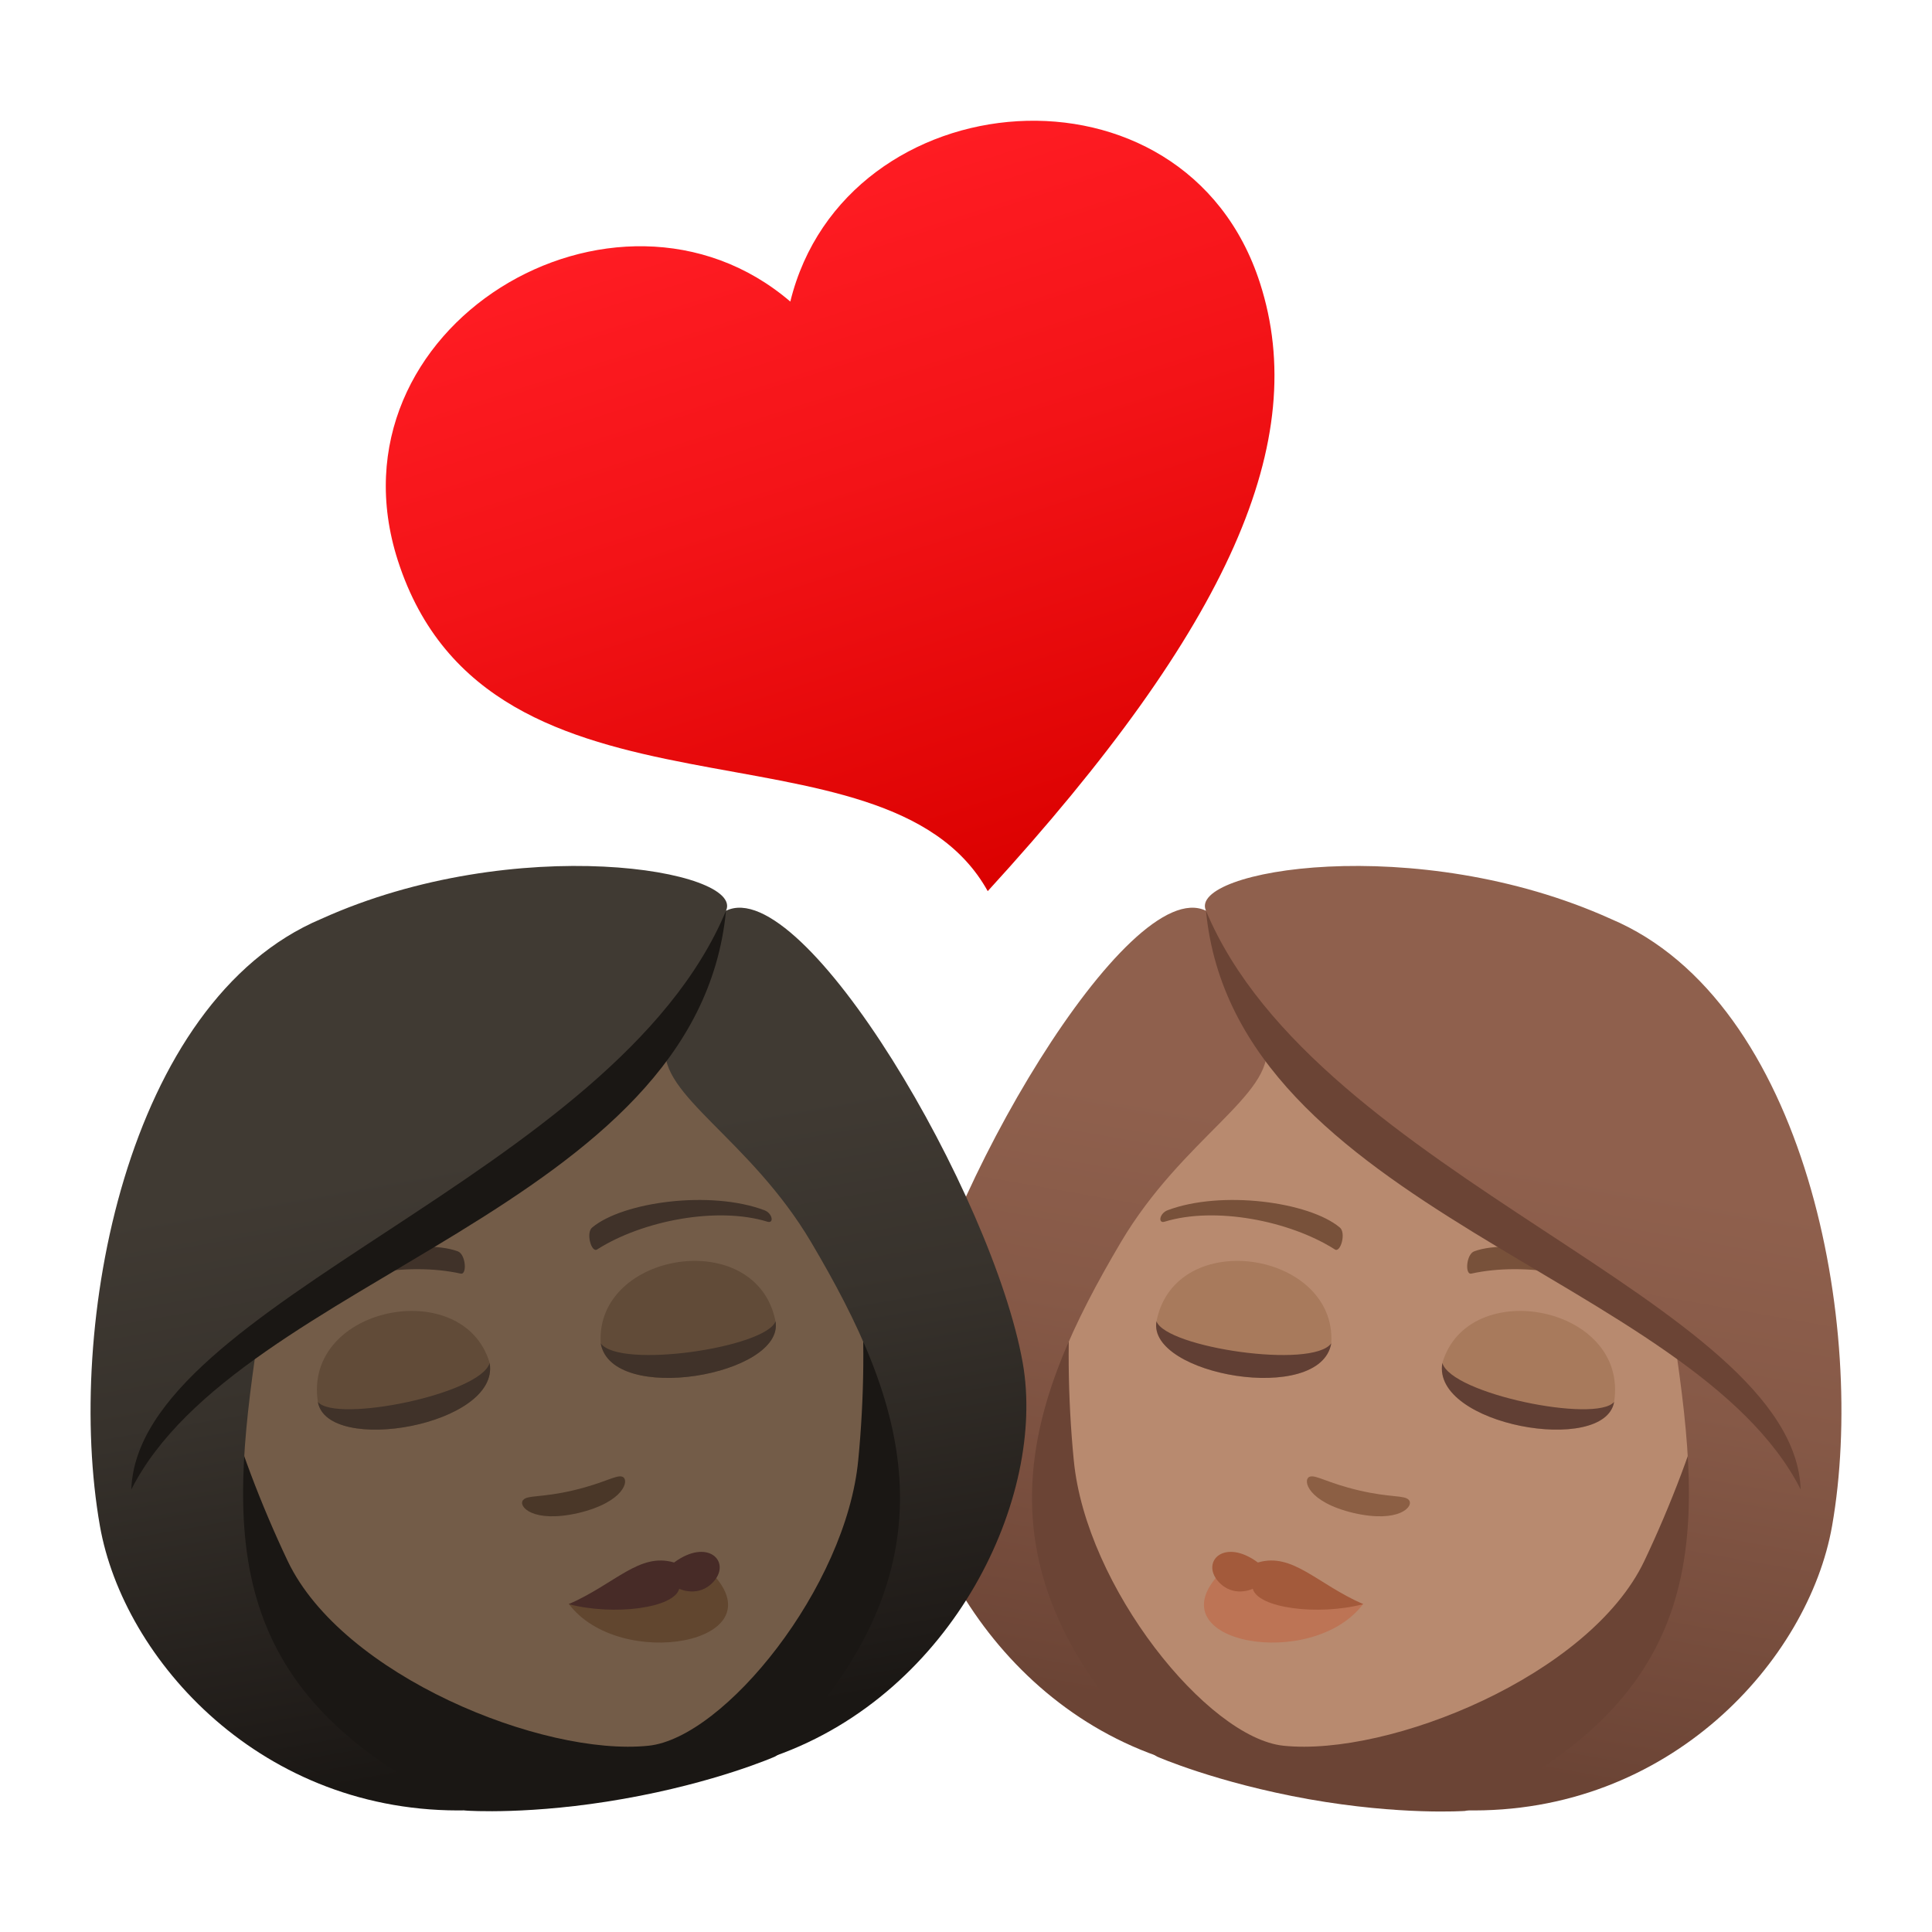 <?xml version="1.0" encoding="utf-8"?>
<!-- Generator: Adobe Illustrator 24.1.2, SVG Export Plug-In . SVG Version: 6.00 Build 0)  -->
<svg version="1.1" id="Layer_1" xmlns="http://www.w3.org/2000/svg" xmlns:xlink="http://www.w3.org/1999/xlink" x="0px" y="0px"
	 width="64px" height="64px" viewBox="0 0 64 64" style="enable-background:new 0 0 64 64;" xml:space="preserve">
<style type="text/css">
	.st0{fill:#6B4435;}
	.st1{fill:#B88A6F;}
	.st2{fill:#78513A;}
	.st3{fill:#8C5F44;}
	.st4{fill:url(#SVGID_1_);}
	.st5{fill:#BD7455;}
	.st6{fill:#A35A3B;}
	.st7{fill:#A87A5C;}
	.st8{fill:#613F34;}
	.st9{fill:url(#SVGID_2_);}
	.st10{fill:#1A1714;}
	.st11{fill:#735C48;}
	.st12{fill:#403229;}
	.st13{fill:#4A3728;}
	.st14{fill:url(#SVGID_3_);}
	.st15{fill:#61462F;}
	.st16{fill:#472B27;}
	.st17{fill:#614B38;}
</style>
<path class="st0" d="M38.33,58.19c-9.47-5.87-6.74-15.37-6.74-15.37l28.53,5.03c0,0-0.69,9.86-11.59,12.14c0,0-2.13,0.15-5.18-0.39
	C40.28,59.05,38.33,58.19,38.33,58.19z"/>
<path class="st1" d="M48.46,30.56c7.39,1.3,9.89,7.95,8.08,15.61c-0.37,1.54-1.2,3.71-2.07,5.54c-1.81,3.8-8.45,6.48-11.95,6.12
	c-2.52-0.26-6.55-5.26-6.95-9.46c-0.2-2.02-0.23-4.34-0.05-5.91C36.44,34.65,41.06,29.26,48.46,30.56z"/>
<path class="st2" d="M38.68,40.09c1.78-0.67,4.68-0.28,5.7,0.57c0.22,0.17,0.03,0.85-0.16,0.73c-1.51-0.96-3.98-1.43-5.64-0.92
	C38.35,40.54,38.41,40.19,38.68,40.09z"/>
<path class="st2" d="M54.39,42.86c-1.44-1.24-4.29-1.87-5.55-1.41c-0.27,0.09-0.32,0.79-0.1,0.74c1.75-0.39,4.23,0.01,5.62,1.06
	C54.54,43.39,54.61,43.04,54.39,42.86z"/>
<path class="st3" d="M43.38,48.92c0.2-0.08,0.57,0.2,1.63,0.45c1.06,0.25,1.52,0.15,1.66,0.32c0.18,0.2-0.31,0.78-1.83,0.43
	C43.32,49.76,43.14,49.02,43.38,48.92z"/>
<linearGradient id="SVGID_1_" gradientUnits="userSpaceOnUse" x1="338.025" y1="87.144" x2="338.025" y2="56.627" gradientTransform="matrix(-0.985 -0.174 -0.174 0.985 391.442 31.945)">
	<stop  offset="0.05" style="stop-color:#6B4435"/>
	<stop  offset="0.088" style="stop-color:#6E4637"/>
	<stop  offset="0.467" style="stop-color:#865947"/>
	<stop  offset="0.7" style="stop-color:#8F604D"/>
</linearGradient>
<path class="st4" d="M39.95,30.17c-0.63-1.35,6.97-2.64,13.41,0.27c6.47,2.73,8.49,13.51,7.33,20.11
	c-0.78,4.43-5.37,9.57-12.17,9.42c8.2-3.82,7.91-9.09,6.95-15.58c-4.55-3.82-10.16-5.53-13.52-9.74c0.24,1.62-2.79,3.07-4.82,6.5
	c-3.08,5.21-5.15,10.67,1.2,17.02c-5.93-2.1-8.99-8.59-8.21-13.02C31.11,39.58,37.38,28.92,39.95,30.17z"/>
<path class="st0" d="M59.65,49.34c-3.57-7.03-18.75-9.28-19.7-19.17C43.63,38.98,59.43,43.14,59.65,49.34z"/>
<path class="st5" d="M40.4,52.13c-2.17,2.3,3.07,3.25,4.76,1L40.4,52.13z"/>
<path class="st6" d="M41.67,51.76c1.15-0.34,1.94,0.7,3.49,1.38c-1.51,0.39-3.49,0.13-3.66-0.51c0,0-0.65,0.32-1.15-0.25
	C39.78,51.72,40.56,50.94,41.67,51.76z"/>
<path class="st7" d="M53.47,46.44c-0.31,1.78-6.05,0.77-5.69-1.29C48.64,42.23,53.96,43.26,53.47,46.44z"/>
<path class="st8" d="M53.47,46.44c-0.31,1.78-6.05,0.77-5.69-1.29C48.08,46.18,52.87,47.15,53.47,46.44z"/>
<path class="st7" d="M38.31,43.77c-0.31,1.78,5.43,2.79,5.79,0.73C44.29,41.46,38.94,40.6,38.31,43.77z"/>
<path class="st8" d="M38.31,43.77c-0.31,1.78,5.43,2.79,5.79,0.73C43.47,45.36,38.63,44.64,38.31,43.77z"/>
<linearGradient id="SVGID_2_" gradientUnits="userSpaceOnUse" x1="-22.24" y1="-518.736" x2="-22.24" y2="-527.501" gradientTransform="matrix(-2.766 0.889 0.847 2.635 410.433 1416.088)">
	<stop  offset="0" style="stop-color:#DB0100"/>
	<stop  offset="0.584" style="stop-color:#F31317"/>
	<stop  offset="1" style="stop-color:#FF1C23"/>
</linearGradient>
<path class="st9" d="M26.18,9.99c1.81-7.38,13.07-8.35,15.56-0.61c1.67,5.19-0.96,11.33-9.02,20.14
	c-3.41-6.13-16.49-1.49-19.54-10.95C10.69,10.83,20.41,5.05,26.18,9.99z"/>
<path class="st10" d="M25.67,58.19c9.47-5.87,6.74-15.37,6.74-15.37L3.88,47.84c0,0,0.69,9.86,11.59,12.14c0,0,2.13,0.15,5.18-0.39
	C23.72,59.05,25.67,58.19,25.67,58.19z"/>
<path class="st11" d="M15.54,30.56c-7.39,1.3-9.89,7.95-8.08,15.61c0.37,1.54,1.2,3.71,2.07,5.54c1.81,3.8,8.45,6.48,11.95,6.12
	c2.52-0.26,6.55-5.26,6.95-9.46c0.2-2.02,0.23-4.34,0.05-5.91C27.56,34.65,22.94,29.26,15.54,30.56z"/>
<path class="st12" d="M25.32,40.09c-1.78-0.67-4.68-0.28-5.7,0.57c-0.22,0.17-0.03,0.85,0.16,0.73c1.51-0.96,3.98-1.43,5.64-0.92
	C25.65,40.54,25.59,40.19,25.32,40.09z"/>
<path class="st12" d="M9.61,42.86c1.44-1.24,4.29-1.87,5.55-1.41c0.27,0.09,0.32,0.79,0.1,0.74c-1.75-0.39-4.23,0.01-5.62,1.06
	C9.46,43.39,9.39,43.04,9.61,42.86z"/>
<path class="st13" d="M20.62,48.92c-0.2-0.08-0.57,0.2-1.63,0.45c-1.06,0.25-1.52,0.15-1.66,0.32c-0.18,0.2,0.31,0.78,1.83,0.43
	C20.68,49.76,20.86,49.02,20.62,48.92z"/>
<linearGradient id="SVGID_3_" gradientUnits="userSpaceOnUse" x1="-258.404" y1="-17.994" x2="-258.404" y2="-48.511" gradientTransform="matrix(0.985 -0.174 0.174 0.985 278.173 31.945)">
	<stop  offset="0.05" style="stop-color:#1A1714"/>
	<stop  offset="0.112" style="stop-color:#1F1B18"/>
	<stop  offset="0.476" style="stop-color:#37322C"/>
	<stop  offset="0.7" style="stop-color:#403A33"/>
</linearGradient>
<path class="st14" d="M24.05,30.17c0.63-1.35-6.97-2.64-13.41,0.27c-6.47,2.73-8.49,13.51-7.33,20.11
	c0.78,4.43,5.37,9.57,12.17,9.42c-8.2-3.82-7.91-9.09-6.95-15.58c4.55-3.82,10.16-5.53,13.52-9.74c-0.24,1.62,2.79,3.07,4.82,6.5
	c3.08,5.21,5.15,10.67-1.2,17.02c5.93-2.1,8.99-8.59,8.21-13.02C32.89,39.58,26.62,28.92,24.05,30.17z"/>
<path class="st10" d="M4.35,49.34c3.57-7.03,18.75-9.28,19.7-19.17C20.38,38.98,4.57,43.14,4.35,49.34z"/>
<path class="st15" d="M23.6,52.13c2.17,2.3-3.07,3.25-4.76,1L23.6,52.13z"/>
<path class="st16" d="M22.33,51.76c-1.15-0.34-1.94,0.7-3.49,1.38c1.51,0.39,3.49,0.13,3.66-0.51c0,0,0.65,0.32,1.15-0.25
	C24.22,51.72,23.44,50.94,22.33,51.76z"/>
<path class="st17" d="M10.53,46.44c0.31,1.78,6.05,0.77,5.69-1.29C15.36,42.23,10.04,43.26,10.53,46.44z"/>
<path class="st12" d="M10.53,46.44c0.31,1.78,6.05,0.77,5.69-1.29C15.92,46.18,11.13,47.15,10.53,46.44z"/>
<path class="st17" d="M25.69,43.77c0.31,1.78-5.43,2.79-5.79,0.73C19.71,41.46,25.06,40.6,25.69,43.77z"/>
<path class="st12" d="M25.69,43.77c0.31,1.78-5.43,2.79-5.79,0.73C20.53,45.36,25.37,44.64,25.69,43.77z"/>
</svg>
